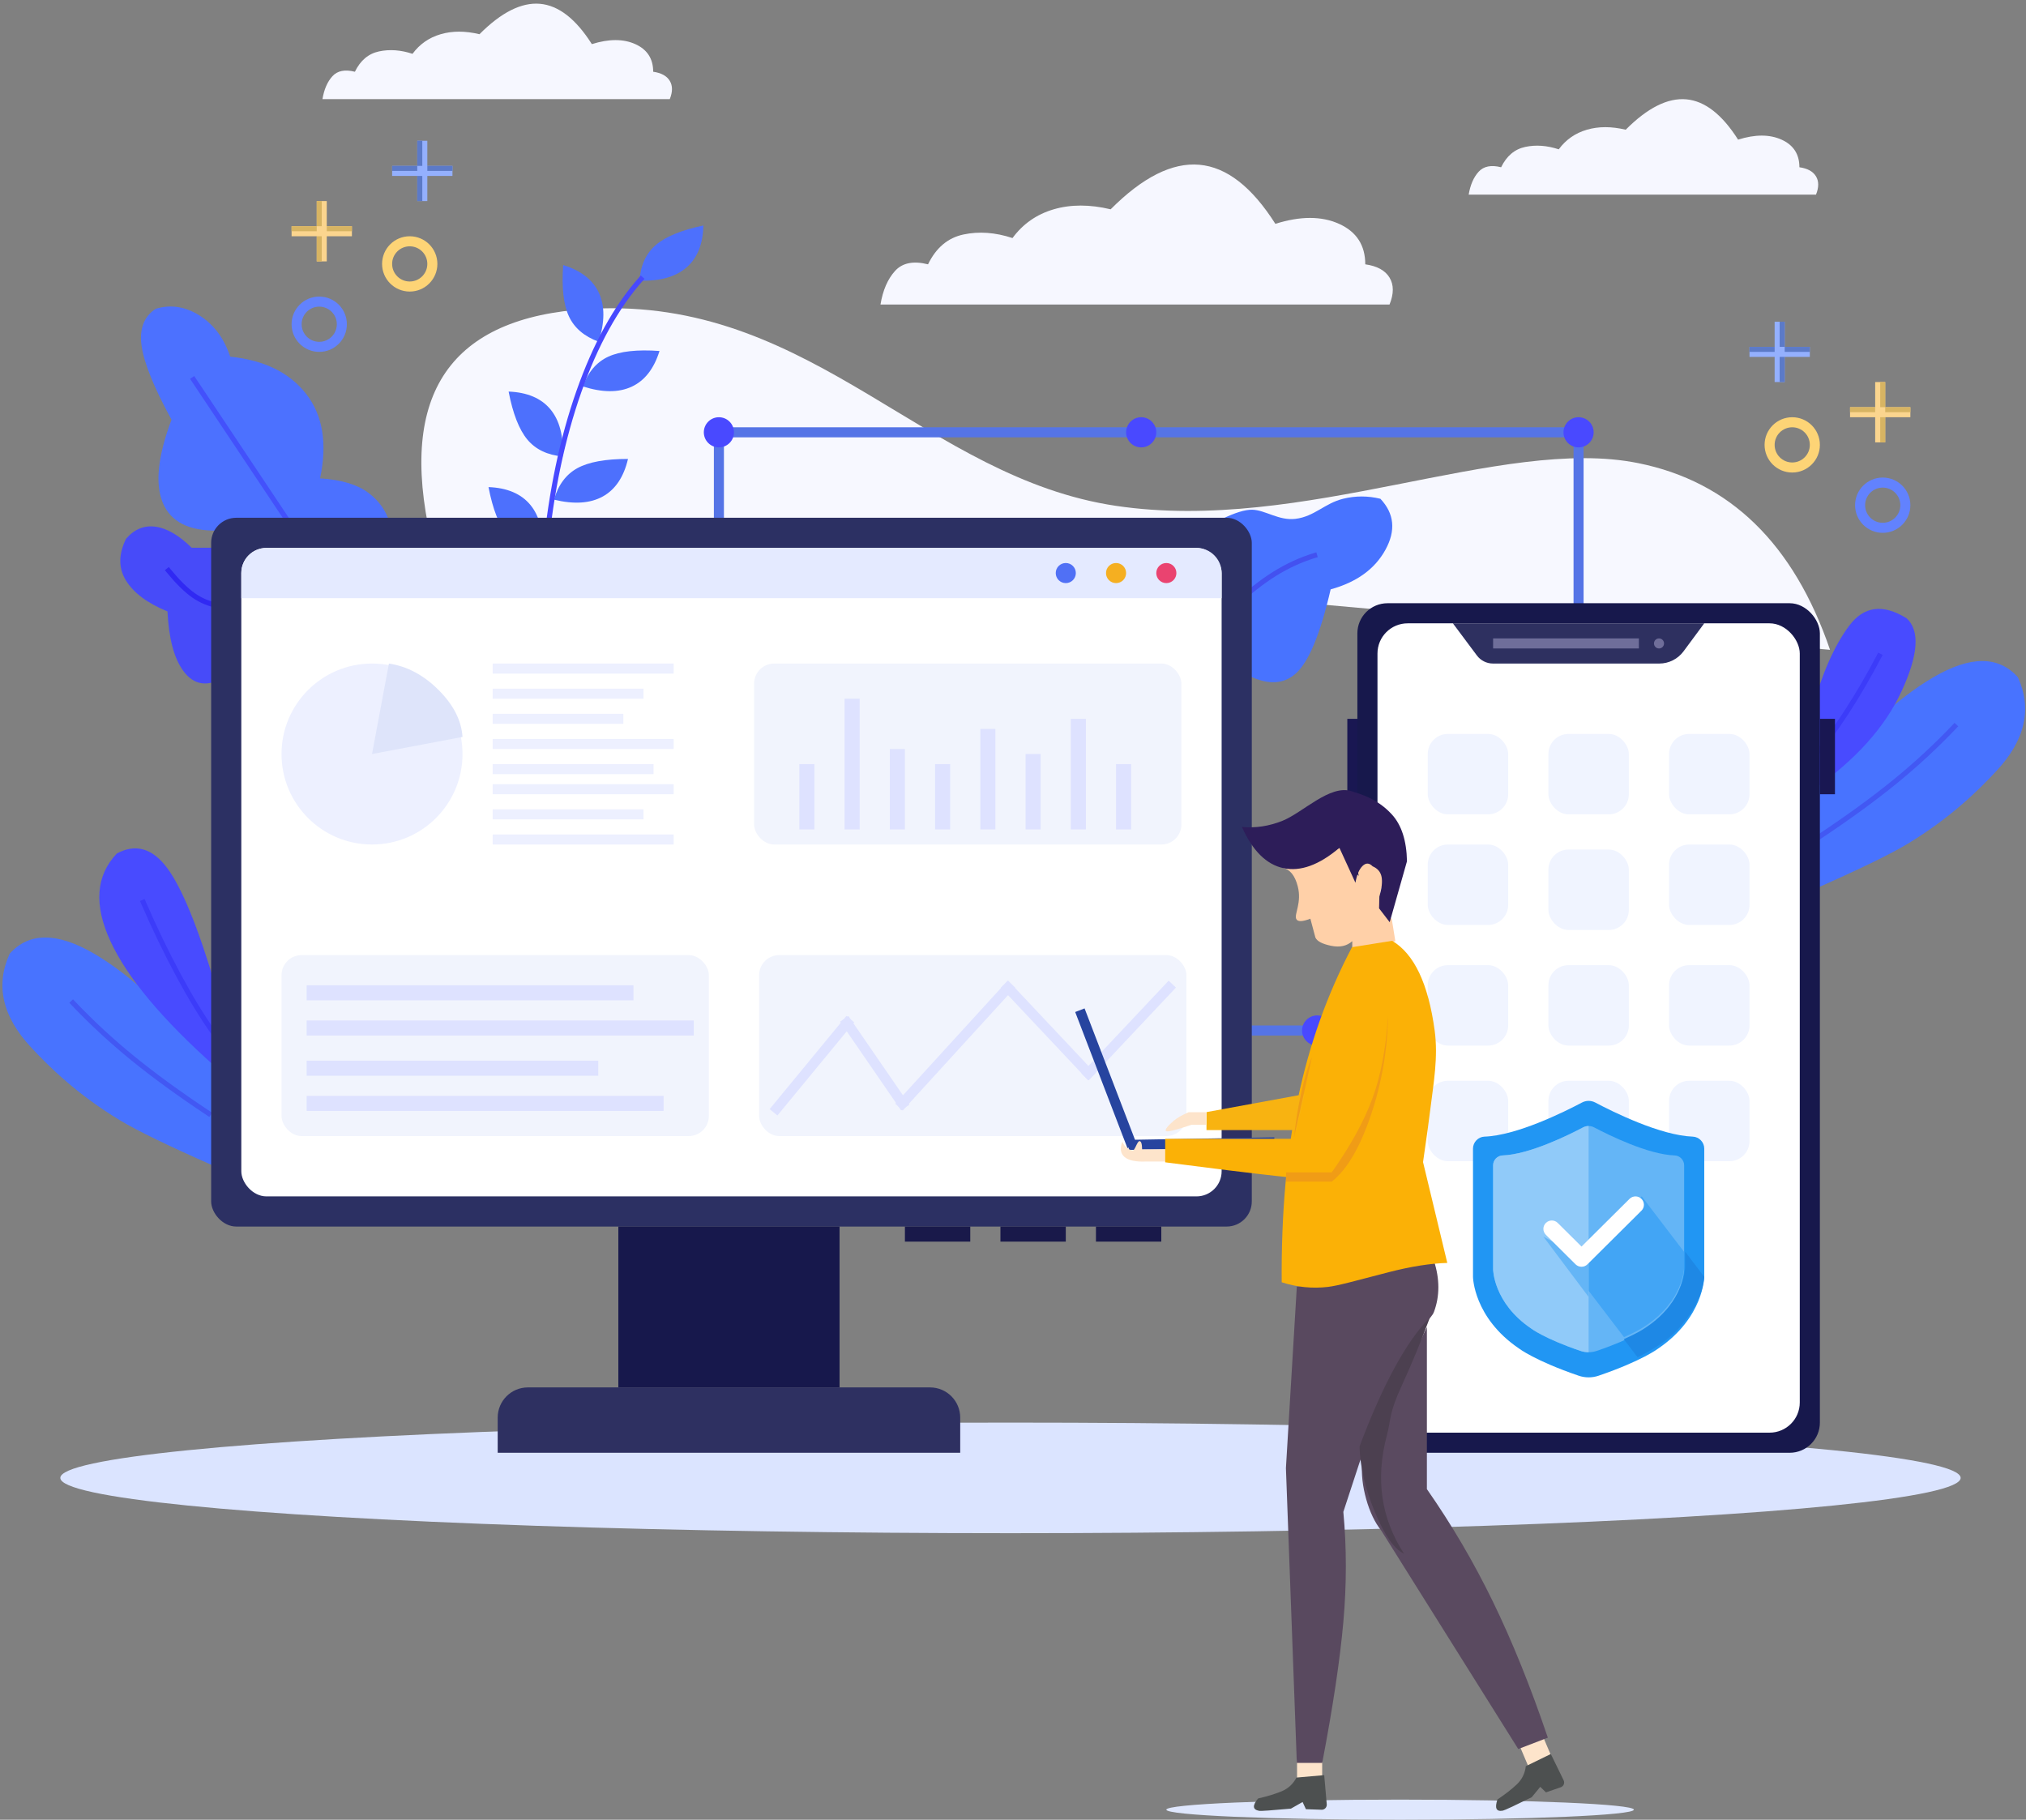 <?xml version="1.0" encoding="UTF-8"?>
<svg width="403px" height="362px" viewBox="0 0 403 362" version="1.1" xmlns="http://www.w3.org/2000/svg" xmlns:xlink="http://www.w3.org/1999/xlink">
    <rect x="0" y="0" width="403" height="362" fill="#808080" stroke="none"/>
    <title>Group 26</title>
    <g id="Page-1" stroke="none" stroke-width="1" fill="none" fill-rule="evenodd">
        <g id="Group-26" transform="translate(0.482, 0.725)">
            <path d="M84.647,103.685 C79.2,75.763 90.685,61.409 119.102,60.623 C161.728,59.444 183.929,94.298 221.471,99.9 C259.014,105.503 298.035,85.892 325.381,91.406 C343.612,95.082 356.331,107.462 363.538,128.545 L84.647,103.685 Z" id="Path-7" fill="#F7F8FF"></path>
            <g id="Group-21" transform="translate(96.466, 44.13)">
                <path d="M42.967,0 C38.584,0.925 35.424,2.224 33.488,3.896 C31.551,5.567 30.471,7.93 30.247,10.982 C34.316,11.105 37.433,10.231 39.598,8.362 C41.763,6.493 42.886,3.706 42.967,0 Z" id="Path-8" fill="#4D70FD"></path>
                <path d="M32.967,23 C28.584,23.925 25.424,25.224 23.488,26.896 C21.551,28.567 20.471,30.93 20.247,33.982 C24.316,34.105 27.433,33.231 29.598,31.362 C31.763,29.493 32.886,26.706 32.967,23 Z" id="Path-8" fill="#4D70FD" transform="translate(26.607, 28.497) rotate(16) translate(-26.607, -28.497) "></path>
                <path d="M26.967,45 C22.584,45.925 19.424,47.224 17.488,48.896 C15.551,50.567 14.471,52.93 14.247,55.982 C18.316,56.105 21.433,55.231 23.598,53.362 C25.763,51.493 26.886,48.706 26.967,45 Z" id="Path-8" fill="#4D70FD" transform="translate(20.607, 50.497) rotate(12) translate(-20.607, -50.497) "></path>
                <path d="M24.967,10 C20.584,10.925 17.424,12.224 15.488,13.896 C13.551,15.567 12.471,17.93 12.247,20.982 C16.316,21.105 19.433,20.231 21.598,18.362 C23.763,16.493 24.886,13.706 24.967,10 Z" id="Path-8" fill="#4D70FD" transform="translate(18.607, 15.497) rotate(-74) translate(-18.607, -15.497) "></path>
                <path d="M15.967,34 C11.584,34.925 8.424,36.224 6.488,37.896 C4.551,39.567 3.471,41.93 3.247,44.982 C7.316,45.105 10.433,44.231 12.598,42.362 C14.763,40.493 15.886,37.706 15.967,34 Z" id="Path-8" fill="#4D70FD" transform="translate(9.607, 39.497) rotate(-89) translate(-9.607, -39.497) "></path>
                <path d="M11.967,53 C7.584,53.925 4.424,55.224 2.488,56.896 C0.551,58.567 -0.529,60.93 -0.753,63.982 C3.316,64.105 6.433,63.231 8.598,61.362 C10.763,59.493 11.886,56.706 11.967,53 Z" id="Path-8" fill="#4D70FD" transform="translate(5.607, 58.497) rotate(-89) translate(-5.607, -58.497) "></path>
                <path d="M30.552,10.646 C25.599,16.244 21.48,23.709 18.197,33.042 C14.913,42.374 12.698,52.908 11.552,64.646" id="Line-12" stroke="#4749FF" stroke-linecap="square"></path>
            </g>
            <g id="Group-19" transform="translate(23.446, 103.989)">
                <path d="M19.284,4.249 L19.284,30.716 C16.538,31.853 14.266,31.169 12.469,28.664 C10.671,26.158 9.644,22.244 9.388,16.921 C5.43,15.302 2.684,13.262 1.15,10.799 C-0.383,8.337 -0.383,5.556 1.15,2.457 C2.8,0.552 4.756,-0.245 7.017,0.065 C9.277,0.375 11.67,1.77 14.194,4.249 L19.284,4.249 Z" id="Path-5" fill="#474BF9"></path>
                <path d="M9.572,8.786 C11.408,11.029 13.075,12.675 14.572,13.723 C16.07,14.772 17.736,15.459 19.572,15.786" id="Line-11" stroke="#3029F3" stroke-linecap="square"></path>
            </g>
            <g id="Group-14" transform="translate(27.564, 60.253)">
                <path d="M2.943,0.443 C5.934,-0.449 8.847,0.006 11.683,1.809 C14.519,3.612 16.538,6.334 17.743,9.975 C24.525,10.678 29.567,13.154 32.869,17.405 C36.17,21.655 37.087,27.248 35.621,34.185 C39.801,34.453 42.986,35.396 45.176,37.016 C47.366,38.636 48.818,40.701 49.531,43.213 L15.23,44.58 C9.537,44.675 5.906,42.832 4.336,39.051 C2.767,35.27 3.344,29.757 6.069,22.512 C2.586,16.137 0.604,11.249 0.122,7.848 C-0.359,4.447 0.581,1.978 2.943,0.443 Z" id="Path-4" fill="#4C71FF"></path>
                <line x1="10.454" y1="14.522" x2="30.454" y2="44.522" id="Line-8" stroke="#4351FB" stroke-linecap="square"></line>
            </g>
            <g id="Group-13" transform="translate(242.661, 98.04)">
                <path d="M-3.19744231e-14,4.448 C2.525,3.219 4.501,2.616 5.928,2.637 C8.523,2.677 11.233,4.857 14.558,4.448 C18.324,3.985 20.332,1.37 24.017,0.457 C26.473,-0.152 28.946,-0.152 31.438,0.457 C34.207,3.394 34.54,6.778 32.438,10.606 C30.335,14.435 26.703,17.059 21.541,18.48 C19.482,27.403 17.155,32.996 14.558,35.262 C11.961,37.527 8.629,37.527 4.562,35.262 L-3.19744231e-14,4.448 Z" id="Path" fill="#4873FF"></path>
                <path d="M2.357,21.735 C5.127,19.12 7.794,17.011 10.357,15.409 C12.921,13.807 15.588,12.582 18.357,11.735" id="Line-7" stroke="#4351F0" stroke-linecap="square"></path>
            </g>
            <g id="Group-17" transform="translate(0, 168.044)">
                <path d="M42.038,63.158 C33.02,59.183 26.795,56.158 23.363,54.084 C14.815,48.917 9.279,43.433 5.708,39.597 C-0.015,33.453 -1.434,27.235 1.449,20.945 C5.294,16.661 10.89,16.661 18.236,20.945 C25.582,25.229 33.516,32.652 42.038,43.213 L42.038,63.158 Z" id="Path-2" fill="#4873FF"></path>
                <path d="M41.018,52.731 C35.164,48.842 30.124,45.175 25.897,41.731 C21.67,38.287 17.711,34.621 14.018,30.731" id="Line-9" stroke="#4258F3" stroke-linecap="square"></path>
                <g id="Group-16" transform="translate(19.268, 0)">
                    <path d="M23.079,43.436 C12.505,34.014 5.551,25.69 2.217,18.466 C-1.118,11.241 -0.69,5.422 3.498,1.009 C7.243,-0.987 10.577,-0.022 13.501,3.902 C16.425,7.827 19.618,15.623 23.079,27.291 L23.079,43.436 Z" id="Path-3" fill="#484BFF"></path>
                    <path d="M8.75,10.731 C11.021,15.954 13.355,20.789 15.75,25.238 C18.146,29.687 20.479,33.518 22.75,36.731" id="Line-10" stroke="#3C3CF9" stroke-linecap="square"></path>
                </g>
            </g>
            <g id="Group-17" transform="translate(381.174, 148.302) scale(-1, 1) translate(-381.174, -148.302) translate(360, 120.402)">
                <path d="M42.038,55.8 C33.02,51.825 26.795,48.8 23.363,46.726 C14.815,41.559 9.279,36.075 5.708,32.239 C-0.015,26.095 -1.434,19.877 1.449,13.587 C5.294,9.303 10.89,9.303 18.236,13.587 C25.582,17.871 33.516,25.294 42.038,35.855 L42.038,55.8 Z" id="Path-2" fill="#4873FF"></path>
                <path d="M41.018,45.373 C35.164,41.484 30.124,37.817 25.897,34.373 C21.67,30.929 17.711,27.263 14.018,23.373" id="Line-9" stroke="#4258F3" stroke-linecap="square"></path>
                <g id="Group-16" transform="translate(21.795, 0)">
                    <path d="M20.553,36.078 C12.038,30.166 6.113,23.598 2.779,16.373 C-0.556,9.148 -0.889,4.315 1.779,1.873 C6.485,-1.051 10.299,-0.551 13.223,3.373 C16.147,7.298 18.591,12.818 20.553,19.933 L20.553,36.078 Z" id="Path-3" fill="#484BFF"></path>
                    <path d="M7.223,9.373 C9.332,13.39 11.499,17.11 13.723,20.532 C15.948,23.954 18.115,26.901 20.223,29.373" id="Line-10" stroke="#3C3CF9" stroke-linecap="square"></path>
                </g>
            </g>
            <rect id="Rectangle" fill="#191752" x="361.518" y="142.275" width="3" height="15"></rect>
            <rect id="Rectangle" fill="#191752" x="267.518" y="142.275" width="3" height="15"></rect>
            <g id="Group-5" transform="translate(11.518, 82.275)">
                <rect id="Rectangle" stroke="#5574E6" stroke-width="2" x="131" y="3" width="171" height="119"></rect>
                <ellipse id="Oval" fill="#DBE4FF" cx="189" cy="211" rx="189" ry="11"></ellipse>
                <rect id="Rectangle" fill="#2C3063" x="30" y="20" width="207" height="141" rx="5"></rect>
                <rect id="Rectangle" fill="#FFFFFF" x="36" y="26" width="195" height="129" rx="5"></rect>
                <path d="M41,26 L226,26 C228.761,26 231,28.239 231,31 L231,36 L231,36 L36,36 L36,31 C36,28.239 38.239,26 41,26 Z" id="Rectangle" fill="#E4EAFF"></path>
                <rect id="Rectangle" fill="#17184C" x="111" y="161" width="44" height="32"></rect>
                <path d="M93,193 L173,193 C176.314,193 179,195.686 179,199 L179,206 L179,206 L87,206 L87,199 C87,195.686 89.686,193 93,193 Z" id="Rectangle" fill="#2E3061"></path>
                <rect id="Rectangle" fill="#17184C" x="258" y="37" width="92" height="169" rx="6"></rect>
                <rect id="Rectangle" fill="#FFFFFF" x="262" y="41" width="84" height="161" rx="6"></rect>
                <circle id="Oval" fill="#4949FF" cx="215" cy="3" r="3"></circle>
                <circle id="Oval" fill="#4949FF" cx="302" cy="3" r="3"></circle>
                <circle id="Oval" fill="#4949FF" cx="250" cy="122" r="3"></circle>
                <circle id="Oval" fill="#4949FF" cx="131" cy="3" r="3"></circle>
                <rect id="Rectangle" fill="#19194A" x="168" y="161" width="13" height="3"></rect>
                <rect id="Rectangle" fill="#19194A" x="187" y="161" width="13" height="3"></rect>
                <rect id="Rectangle" fill="#19194A" x="206" y="161" width="13" height="3"></rect>
                <g id="Group-2" transform="translate(272, 63)" fill="#F0F4FF">
                    <rect id="Rectangle" x="24" y="0" width="16" height="16" rx="4"></rect>
                    <rect id="Rectangle" x="48" y="46" width="16" height="16" rx="4"></rect>
                    <rect id="Rectangle" x="0" y="46" width="16" height="16" rx="4"></rect>
                    <rect id="Rectangle" x="24" y="46" width="16" height="16" rx="4"></rect>
                    <rect id="Rectangle" x="48" y="69" width="16" height="16" rx="4"></rect>
                    <rect id="Rectangle" x="0" y="69" width="16" height="16" rx="4"></rect>
                    <rect id="Rectangle" x="24" y="69" width="16" height="16" rx="4"></rect>
                    <rect id="Rectangle" x="48" y="22" width="16" height="16" rx="4"></rect>
                    <rect id="Rectangle" x="0" y="22" width="16" height="16" rx="4"></rect>
                    <rect id="Rectangle" x="24" y="23" width="16" height="16" rx="4"></rect>
                    <rect id="Rectangle" x="48" y="0" width="16" height="16" rx="4"></rect>
                    <rect id="Rectangle" x="0" y="0" width="16" height="16" rx="4"></rect>
                </g>
                <g id="Group" transform="translate(277, 41)">
                    <path d="M0,0 L50,0 L45.88,5.569 C44.748,7.098 42.959,8 41.057,8 L7.978,8 C6.716,8 5.528,7.404 4.773,6.393 L0,0 L0,0 Z" id="Rectangle" fill="#2E3060"></path>
                    <rect id="Rectangle" fill="#6F6E9A" x="8" y="3" width="29" height="2"></rect>
                    <circle id="Oval" fill="#6F6E9A" cx="41" cy="4" r="1"></circle>
                </g>
            </g>
            <g id="Group-27" transform="translate(290.518, 215.275)"></g>
            <g id="Group-7" transform="translate(55.518, 131.275)">
                <g id="Group-6">
                    <circle id="Oval" fill="#EDF0FF" cx="18" cy="18" r="18"></circle>
                    <path d="M21.367,0 C24.99,0.548 28.282,2.303 31.245,5.266 C34.208,8.228 35.793,11.34 36,14.602 L18,18 L21.367,0 Z" id="Rectangle" fill="#DEE4FA"></path>
                </g>
                <rect id="Rectangle" fill="#EDF0FF" x="42" y="5" width="30" height="2"></rect>
                <rect id="Rectangle" fill="#EDF0FF" x="42" y="0" width="36" height="2"></rect>
                <rect id="Rectangle" fill="#EDF0FF" x="42" y="10" width="26" height="2"></rect>
                <rect id="Rectangle" fill="#EDF0FF" x="42" y="15" width="36" height="2"></rect>
                <rect id="Rectangle" fill="#EDF0FF" x="42" y="20" width="32" height="2"></rect>
                <rect id="Rectangle" fill="#EDF0FF" x="42" y="24" width="36" height="2"></rect>
                <rect id="Rectangle" fill="#EDF0FF" x="42" y="29" width="30" height="2"></rect>
                <rect id="Rectangle" fill="#EDF0FF" x="42" y="34" width="36" height="2"></rect>
            </g>
            <g id="Group-8" transform="translate(55.518, 189.275)">
                <rect id="Rectangle" fill="#F1F4FD" x="0" y="0" width="85" height="36" rx="4"></rect>
                <rect id="Rectangle" fill="#DEE2FF" x="5" y="6" width="65" height="3"></rect>
                <rect id="Rectangle" fill="#DEE2FF" x="5" y="13" width="77" height="3"></rect>
                <rect id="Rectangle" fill="#DEE2FF" x="5" y="21" width="58" height="3"></rect>
                <rect id="Rectangle" fill="#DEE2FF" x="5" y="28" width="71" height="3"></rect>
            </g>
            <g id="Group-10" transform="translate(150.518, 189.275)">
                <rect id="Rectangle" fill="#F1F4FD" x="0" y="0" width="85" height="36" rx="4"></rect>
                <g id="Group-9" transform="translate(3, 6)" stroke="#DEE2FF" stroke-linecap="square" stroke-width="2">
                    <line x1="0.5" y1="24.5" x2="14.5" y2="7.5" id="Line"></line>
                    <line x1="14.5" y1="7.5" x2="25.5" y2="23.5" id="Line-2"></line>
                    <line x1="25.5" y1="23.5" x2="46.5" y2="0.5" id="Line-3"></line>
                    <line x1="46.5" y1="0.5" x2="62.5" y2="17.5" id="Line-4"></line>
                    <line x1="62.5" y1="17.5" x2="78.5" y2="0.5" id="Line-5"></line>
                </g>
            </g>
            <g id="Group-18" transform="translate(209.518, 111.275)">
                <circle id="Oval" fill="#F5AF21" cx="12" cy="2" r="2"></circle>
                <circle id="Oval" fill="#EA4370" cx="22" cy="2" r="2"></circle>
                <circle id="Oval" fill="#5070F5" cx="2" cy="2" r="2"></circle>
            </g>
            <g id="Group-20" transform="translate(63.659, 0)" fill="#F6F7FF">
                <path d="M111,59.85 L212.259,59.85 C213.124,57.716 213.124,55.934 212.259,54.502 C211.394,53.07 209.784,52.189 207.431,51.858 C207.429,48.054 205.689,45.369 202.212,43.803 C198.734,42.236 194.513,42.236 189.548,43.803 C184.879,36.444 179.84,32.527 174.433,32.05 C169.025,31.573 163.142,34.527 156.783,40.913 C152.625,39.92 148.85,39.92 145.459,40.913 C142.068,41.906 139.335,43.813 137.26,46.632 C133.845,45.503 130.591,45.267 127.498,45.925 C124.405,46.583 122.059,48.56 120.458,51.858 C117.552,51.124 115.368,51.559 113.906,53.162 C112.444,54.765 111.476,56.994 111,59.85 Z" id="Path-6"></path>
                <path d="M228,38 L297.083,38 C297.673,36.545 297.673,35.328 297.083,34.352 C296.492,33.375 295.394,32.774 293.789,32.548 C293.787,29.953 292.601,28.121 290.228,27.052 C287.856,25.984 284.976,25.984 281.588,27.052 C278.403,22.032 274.965,19.359 271.276,19.034 C267.587,18.709 263.573,20.724 259.235,25.081 C256.398,24.403 253.823,24.403 251.509,25.081 C249.196,25.758 247.331,27.059 245.915,28.982 C243.585,28.212 241.365,28.051 239.256,28.5 C237.146,28.949 235.545,30.298 234.453,32.548 C232.47,32.047 230.98,32.344 229.983,33.438 C228.985,34.531 228.324,36.052 228,38 Z" id="Path-6"></path>
                <path d="M-1.49213975e-13,19 L69.083,19 C69.673,17.545 69.673,16.328 69.083,15.352 C68.492,14.375 67.394,13.774 65.789,13.548 C65.787,10.953 64.601,9.121 62.228,8.052 C59.856,6.984 56.976,6.984 53.588,8.052 C50.403,3.032 46.965,0.359 43.276,0.034 C39.587,-0.291 35.573,1.724 31.235,6.081 C28.398,5.403 25.823,5.403 23.509,6.081 C21.196,6.758 19.331,8.059 17.915,9.982 C15.585,9.212 13.365,9.051 11.256,9.5 C9.146,9.949 7.545,11.298 6.453,13.548 C4.47,13.047 2.98,13.344 1.983,14.438 C0.985,15.531 0.324,17.052 -1.49213975e-13,19 Z" id="Path-6"></path>
            </g>
            <g id="Group-22" transform="translate(213.388, 156.451)">
                <ellipse id="Oval" fill="#DFE7FD" cx="64.63" cy="202.825" rx="46.5" ry="2"></ellipse>
                <g id="Group-23" transform="translate(0, 43.429)" fill="#27449F">
                    <rect id="Rectangle" transform="translate(6.13, 13.895) rotate(-21) translate(-6.13, -13.895) " x="5.13" y="-0.605" width="2" height="29"></rect>
                    <rect id="Rectangle" transform="translate(25.13, 26.895) rotate(89) translate(-25.13, -26.895) " x="24.13" y="12.395" width="2" height="29"></rect>
                </g>
                <rect id="Rectangle" fill="#FDE4CB" x="44.13" y="192.825" width="5" height="5"></rect>
                <rect id="Rectangle" fill="#FDE4CB" transform="translate(91.63, 191.325) rotate(-23) translate(-91.63, -191.325) " x="89.13" y="188.825" width="5" height="5"></rect>
                <path d="M19.24,71.455 L19.24,73.889 L14.064,73.889 C12.043,73.974 10.627,73.673 9.816,72.986 C9.005,72.3 8.86,71.28 9.382,69.926 C9.751,70.86 10.422,71.452 11.394,71.703 C11.855,71.822 12.316,69.866 12.777,69.835 C13.118,69.812 13.296,70.352 13.311,71.455 L19.24,71.455 Z" id="Path-18" fill="#FDE4CB"></path>
                <path d="M41.316,15.478 C42.725,15.766 43.709,16.984 44.269,19.133 C45.108,22.356 43.576,24.623 43.948,25.58 C44.197,26.217 45.141,26.217 46.78,25.58 L47.78,29.325 C48.109,30.059 49.144,30.607 50.887,30.969 C52.63,31.33 54.039,31.024 55.115,30.052 L55.115,32.279 L63.684,30.052 L62.959,25.58 C61.607,24.907 60.85,23.552 60.689,21.514 C60.448,18.457 62.499,17.426 61.887,15.648 C61.48,14.464 60.406,13.946 58.665,14.094 C57.675,13.332 56.965,13.331 56.535,14.093 C56.104,14.854 56.065,15.845 56.418,17.067 C55.319,15.941 54.584,14.897 54.214,13.934 C53.844,12.971 53.773,11.917 54,10.773 C50.933,12.406 48.501,13.585 46.705,14.308 C44.909,15.031 43.113,15.421 41.316,15.478 Z" id="Path-13" fill="#FFD0A8"></path>
                <path d="M44.086,98.79 L41.918,134.883 L44.086,193.515 L49.14,193.515 C51.276,182.333 52.676,172.997 53.34,165.508 C54.004,158.019 54.004,150.711 53.34,143.585 L56.644,133.505 C61.372,121.972 64.568,114.567 66.231,111.288 C68.727,106.371 70.853,105.192 71.37,103.793 C72.529,100.658 72.529,97.278 71.37,93.655 L44.086,98.79 Z" id="Path-9" fill="#59495F"></path>
                <path d="M57.079,133.779 C56.899,136.079 57.17,138.508 57.891,141.066 C58.611,143.624 59.612,145.709 60.894,147.321 L88.131,190.76 L94.019,188.505 C90.582,178.37 86.944,169.357 83.104,161.464 C79.263,153.572 74.882,146.103 69.959,139.057 L69.959,106.832" id="Path-10" fill="#5A4A60"></path>
                <path d="M70.561,104.908 C68.237,107.246 65.904,110.562 63.561,114.857 C61.217,119.152 58.884,124.388 56.561,130.566 C56.672,134.63 57.687,138.974 59.606,143.598 C61.524,148.222 63.461,150.992 65.416,151.908 C60.842,144.861 59.699,137.028 61.985,128.408 C62.932,124.839 62.271,124.299 65.12,118.105 C67.019,113.976 68.832,109.577 70.561,104.908 Z" id="Path-11" fill="#4C4050"></path>
                <path d="M55.061,31.251 L63.047,29.978 C67.43,32.578 70.25,38.534 71.508,47.846 C72.224,53.151 71.282,58.263 70.682,63.182 C70.379,65.66 69.883,69.265 69.193,73.999 L74.018,94.061 C70.665,94.151 66.78,94.764 62.365,95.902 C55.743,97.608 52.373,98.585 50.257,98.832 C47.16,99.194 44.1,98.886 41.078,97.908 C40.975,84.297 42.05,72.12 44.304,61.378 C46.557,50.636 50.143,40.594 55.061,31.251 Z" id="Path-12" fill="#FBB106"></path>
                <path d="M33.166,7.329 C35.28,12.068 38.032,14.8 41.42,15.526 C44.808,16.252 48.521,14.904 52.557,11.482 L55.745,18.428 C56.025,16.845 56.497,15.732 57.162,15.087 C57.828,14.443 58.493,14.466 59.158,15.155 C60.163,15.586 60.758,16.289 60.945,17.265 C61.131,18.24 60.985,19.549 60.505,21.192 L60.448,23.528 L62.56,26.279 L65.998,14.155 C65.92,10.044 64.913,6.934 62.977,4.825 C60.073,1.662 56.736,0.793 54.968,0.218 C50.679,-1.175 45.261,4.498 41.229,6.108 C38.542,7.181 35.854,7.588 33.166,7.329 Z" id="Path-14" fill="#2D1D59"></path>
                <path d="M62.064,46.782 C61.52,53.658 60.398,59.397 58.696,63.999 C56.144,70.902 54.611,76.399 50.718,77.672 C47.445,77.672 36.507,76.464 17.904,74.046 L17.904,69.371 L43.038,69.371 L62.064,46.782 Z" id="Path-15" fill="#FBB106"></path>
                <path d="M41.947,76.045 L41.947,77.889 L51.032,77.889 C54.032,75.535 56.622,71.144 58.804,64.715 C60.985,58.287 62.127,51.678 62.231,44.889 C61.823,51.371 60.777,56.883 59.091,61.423 C57.404,65.964 54.718,70.838 51.032,76.045 L41.947,76.045 Z" id="Path-16" fill="#F09C16"></path>
                <polygon id="Path-17" fill="#F8B311" points="45.649 60.478 44.003 67.637 26.118 67.637 26.118 64.058"></polygon>
                <path d="M44.33,196.572 L49.864,196.572 L49.864,202.391 C49.864,202.944 49.417,203.391 48.864,203.391 C48.824,203.391 48.783,203.389 48.743,203.384 L45.649,203.006 L45.649,203.006 L45.115,201.521 L42.687,202.634 C38.796,202.645 36.689,202.607 36.365,202.521 C35.065,202.173 35.065,201.348 36.365,200.046 C38.182,199.799 39.765,199.466 41.115,199.046 C42.465,198.627 43.536,197.802 44.33,196.572 Z" id="Path-20" fill="#4D5050" transform="translate(42.627, 200.046) rotate(-5) translate(-42.627, -200.046) "></path>
                <path d="M91.33,194.572 L96.864,194.572 L96.864,200.391 C96.864,200.944 96.417,201.391 95.864,201.391 C95.824,201.391 95.783,201.389 95.743,201.384 L92.649,201.006 L92.649,201.006 L92.115,199.521 L89.687,200.634 C85.796,200.645 83.689,200.607 83.365,200.521 C82.065,200.173 82.065,199.348 83.365,198.046 C85.182,197.799 86.765,197.466 88.115,197.046 C89.465,196.627 90.536,195.802 91.33,194.572 Z" id="Path-20" fill="#4D5050" transform="translate(89.627, 198.046) rotate(-26) translate(-89.627, -198.046) "></path>
                <path d="M25.981,64.072 L25.981,66.578 L23.144,66.578 C20.23,67.559 18.574,67.989 18.177,67.869 C17.581,67.688 18.574,66.664 19.576,65.8 C20.243,65.224 21.244,64.648 22.579,64.072 L25.981,64.072 Z" id="Path-19" fill="#FDE4CB"></path>
                <path d="M47.63,53.325 L42.989,68.947 C43.473,66.049 44.158,63.106 45.046,60.12 C45.933,57.134 46.794,54.868 47.63,53.325 Z" id="Path-21" fill="#F09C16" transform="translate(45.309, 61.136) rotate(-4) translate(-45.309, -61.136) "></path>
            </g>
            <g id="Group-25" transform="translate(347.518, 63.275)">
                <circle id="Oval" stroke="#FDD476" stroke-width="2" cx="8.5" cy="24.5" r="4.5"></circle>
                <circle id="Oval" stroke="#6282FE" stroke-width="2" cx="26.5" cy="36.5" r="4.5"></circle>
                <g id="Group-24">
                    <rect id="Rectangle" fill="#94B0FE" transform="translate(6, 6) rotate(90) translate(-6, -6) " x="4.54747351e-13" y="5" width="12" height="2"></rect>
                    <rect id="Rectangle" fill="#94B0FE" transform="translate(6, 6) rotate(180) translate(-6, -6) " x="0" y="5" width="12" height="2"></rect>
                    <rect id="Rectangle" fill="#5C7AC8" x="6" y="0" width="1" height="5"></rect>
                    <rect id="Rectangle" fill="#5C7AC8" transform="translate(9.5, 5.5) rotate(90) translate(-9.5, -5.5) " x="9" y="3" width="1" height="5"></rect>
                    <rect id="Rectangle" fill="#5C7AC8" transform="translate(2.5, 5.5) rotate(90) translate(-2.5, -5.5) " x="2" y="3" width="1" height="5"></rect>
                    <rect id="Rectangle" fill="#5C7AC8" x="6" y="7" width="1" height="5"></rect>
                </g>
                <g id="Group-24" transform="translate(20, 12)">
                    <rect id="Rectangle" fill="#FBD58E" transform="translate(6, 6) rotate(90) translate(-6, -6) " x="4.54747351e-13" y="5" width="12" height="2"></rect>
                    <rect id="Rectangle" fill="#FBD58E" transform="translate(6, 6) rotate(180) translate(-6, -6) " x="0" y="5" width="12" height="2"></rect>
                    <rect id="Rectangle" fill="#D7B463" x="6" y="0" width="1" height="5"></rect>
                    <rect id="Rectangle" fill="#D7B463" transform="translate(9.5, 5.5) rotate(90) translate(-9.5, -5.5) " x="9" y="3" width="1" height="5"></rect>
                    <rect id="Rectangle" fill="#D7B463" transform="translate(2.5, 5.5) rotate(90) translate(-2.5, -5.5) " x="2" y="3" width="1" height="5"></rect>
                    <rect id="Rectangle" fill="#D7B463" x="6" y="7" width="1" height="5"></rect>
                </g>
            </g>
            <g id="Group-25" transform="translate(73.518, 47.775) scale(-1, 1) translate(-73.518, -47.775) translate(57.518, 27.275)">
                <circle id="Oval" stroke="#FDD476" stroke-width="2" cx="8.5" cy="24.5" r="4.5"></circle>
                <circle id="Oval" stroke="#6282FE" stroke-width="2" cx="26.5" cy="36.5" r="4.5"></circle>
                <g id="Group-24">
                    <rect id="Rectangle" fill="#94B0FE" transform="translate(6, 6) rotate(90) translate(-6, -6) " x="4.54747351e-13" y="5" width="12" height="2"></rect>
                    <rect id="Rectangle" fill="#94B0FE" transform="translate(6, 6) rotate(180) translate(-6, -6) " x="0" y="5" width="12" height="2"></rect>
                    <rect id="Rectangle" fill="#5C7AC8" x="6" y="0" width="1" height="5"></rect>
                    <rect id="Rectangle" fill="#5C7AC8" transform="translate(9.5, 5.5) rotate(90) translate(-9.5, -5.5) " x="9" y="3" width="1" height="5"></rect>
                    <rect id="Rectangle" fill="#5C7AC8" transform="translate(2.5, 5.5) rotate(90) translate(-2.5, -5.5) " x="2" y="3" width="1" height="5"></rect>
                    <rect id="Rectangle" fill="#5C7AC8" x="6" y="7" width="1" height="5"></rect>
                </g>
                <g id="Group-24" transform="translate(20, 12)">
                    <rect id="Rectangle" fill="#FBD58E" transform="translate(6, 6) rotate(90) translate(-6, -6) " x="4.54747351e-13" y="5" width="12" height="2"></rect>
                    <rect id="Rectangle" fill="#FBD58E" transform="translate(6, 6) rotate(180) translate(-6, -6) " x="0" y="5" width="12" height="2"></rect>
                    <rect id="Rectangle" fill="#D7B463" x="6" y="0" width="1" height="5"></rect>
                    <rect id="Rectangle" fill="#D7B463" transform="translate(9.5, 5.5) rotate(90) translate(-9.5, -5.5) " x="9" y="3" width="1" height="5"></rect>
                    <rect id="Rectangle" fill="#D7B463" transform="translate(2.5, 5.5) rotate(90) translate(-2.5, -5.5) " x="2" y="3" width="1" height="5"></rect>
                    <rect id="Rectangle" fill="#D7B463" x="6" y="7" width="1" height="5"></rect>
                </g>
            </g>
            <g id="盾牌" transform="translate(286.518, 217.275)" fill-rule="nonzero">
                <rect id="Rectangle" fill="#000000" opacity="0" x="0" y="0" width="58" height="58"></rect>
                <path d="M27.027,55.672 C28.306,56.109 29.699,56.109 30.978,55.672 C39.702,52.691 42.854,50.257 42.854,50.257 C51.92,44.097 52,36.01 52,36.01 L52,10.484 C52,9.233 50.978,8.158 49.722,8.112 C43.288,7.885 33.804,3.175 30.333,1.333 C29.5,0.889 28.5,0.889 27.667,1.333 C24.196,3.17 14.718,7.885 8.278,8.112 C7.022,8.158 6,9.233 6,10.484 L6,36.01 C6,36.01 6.08,44.097 15.146,50.257 C15.152,50.257 18.304,52.691 27.027,55.672 Z" id="Path" fill="#2196F3"></path>
                <path d="M27.362,50.731 C28.418,51.09 29.571,51.09 30.627,50.731 C37.836,48.28 40.441,46.273 40.441,46.273 C47.932,41.203 48,34.542 48,34.542 L48,13.804 C48,12.773 47.153,11.892 46.119,11.853 C40.802,11.668 32.966,7.787 30.102,6.273 C29.412,5.909 28.588,5.909 27.898,6.273 C25.034,7.787 17.198,11.668 11.881,11.853 C10.847,11.887 10,12.773 10,13.804 L10,34.542 C10,34.542 10.068,41.203 17.559,46.273 C17.548,46.273 20.153,48.28 27.362,50.731 L27.362,50.731 Z" id="Path" fill="#64B5F6"></path>
                <path d="M28.994,6 C28.616,6 28.238,6.09 27.893,6.275 C25.029,7.789 17.196,11.669 11.881,11.854 C10.847,11.888 10,12.774 10,13.806 L10,34.542 C10,34.542 10.068,41.204 17.557,46.273 C17.557,46.273 20.161,48.28 27.368,50.731 C27.893,50.91 28.446,51 29,51 L29,6 L28.994,6 Z" id="Path" fill="#90CAF9"></path>
                <path d="M48.203,34.118 C48.203,34.118 48.134,40.867 40.494,46.002 C40.494,46.002 39.221,46.979 36,48.399 L38.731,52 C41.911,50.444 44.735,48.649 46.826,46.371 C50.266,42.554 51.672,39.168 52,36.004 L48.203,31 L48.203,34.118 Z" id="Path" fill="#1E88E5"></path>
                <path d="M48,34.089 L48,31.049 L39.567,20 L29,29.638 L29,38.777 L36.037,48 C39.195,46.611 40.443,45.664 40.443,45.664 C47.932,40.665 48,34.089 48,34.089 L48,34.089 Z" id="Path" fill="#42A5F5"></path>
                <polygon id="Path" fill="#64B5F6" points="27.638 32.147 20 28 29 40 29 30.883"></polygon>
                <path d="M27.587,34 C27.16,34 26.728,33.838 26.402,33.515 L20.492,27.638 C19.836,26.985 19.836,25.931 20.492,25.285 C21.149,24.632 22.21,24.632 22.861,25.285 L27.587,29.98 L37.139,20.489 C37.796,19.837 38.856,19.837 39.508,20.489 C40.164,21.142 40.164,22.196 39.508,22.842 L28.771,33.509 C28.445,33.838 28.019,34 27.587,34 Z" id="Path" fill="#FFFFFF"></path>
            </g>
            <g id="Group-12" transform="translate(149.518, 131.275)">
                <g id="Group-10" transform="translate(-0, 0)" fill="#F1F4FD">
                    <rect id="Rectangle" x="0" y="0" width="85" height="36" rx="4"></rect>
                </g>
                <g id="Group-11" transform="translate(42, 20) scale(1, -1) translate(-42, -20) translate(9, 7)" fill="#DEE2FF">
                    <rect id="Rectangle" x="54" y="0" width="3" height="22"></rect>
                    <rect id="Rectangle" x="45" y="0" width="3" height="15"></rect>
                    <rect id="Rectangle" x="36" y="0" width="3" height="20"></rect>
                    <rect id="Rectangle" x="27" y="0" width="3" height="13"></rect>
                    <rect id="Rectangle" x="0" y="0" width="3" height="13"></rect>
                    <rect id="Rectangle" x="18" y="0" width="3" height="16"></rect>
                    <rect id="Rectangle" x="9" y="0" width="3" height="26"></rect>
                    <rect id="Rectangle" x="63" y="0" width="3" height="13"></rect>
                </g>
            </g>
        </g>
    </g>
</svg>